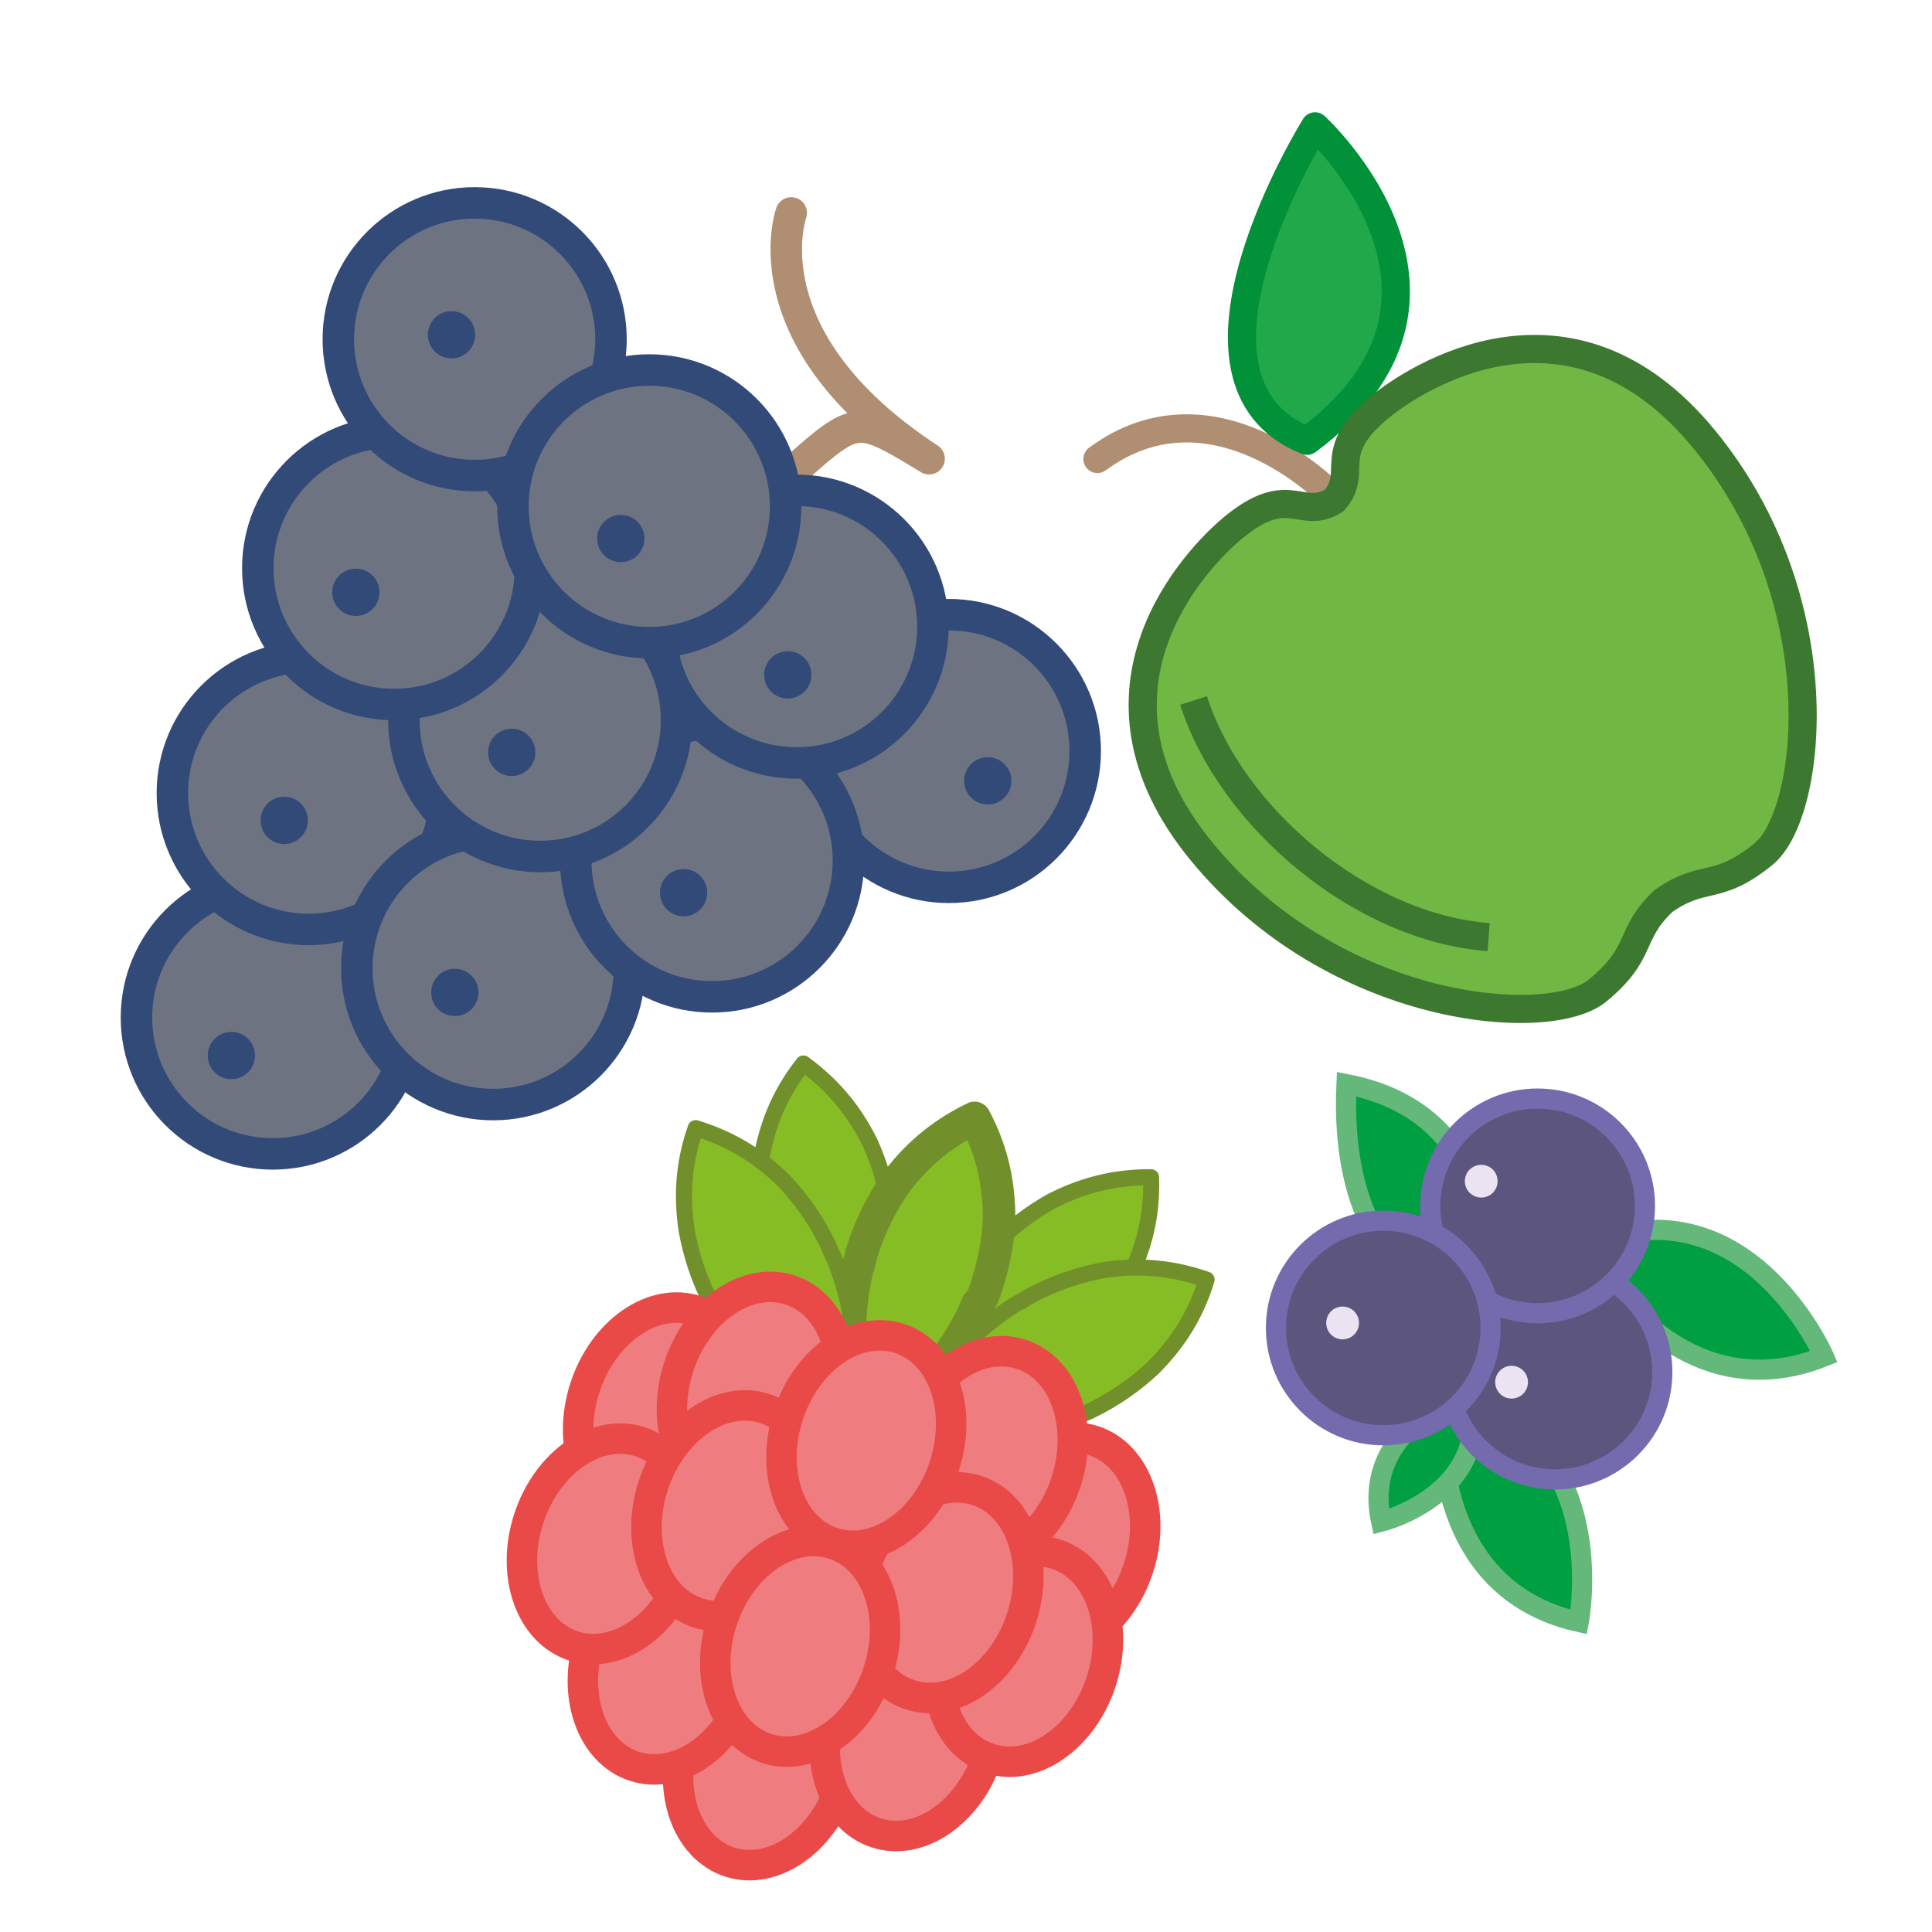 <?xml version="1.0" encoding="utf-8"?>
<!-- Generator: Adobe Illustrator 16.0.0, SVG Export Plug-In . SVG Version: 6.00 Build 0)  -->
<!DOCTYPE svg PUBLIC "-//W3C//DTD SVG 1.1//EN" "http://www.w3.org/Graphics/SVG/1.1/DTD/svg11.dtd">
<svg version="1.1" id="Layer_1" xmlns="http://www.w3.org/2000/svg" xmlns:xlink="http://www.w3.org/1999/xlink" x="0px" y="0px"
	 width="120px" height="120px" viewBox="0 0 120 120" enable-background="new 0 0 120 120" xml:space="preserve">
<g>
	
		<path fill="none" stroke="#B08E72" stroke-width="1.748" stroke-linecap="round" stroke-linejoin="round" stroke-miterlimit="10" d="
		M82.555,30.635c0,0-7.221-7.414-14.391-2.126"/>
	
		<path fill="#20A84A" stroke="#009139" stroke-width="1.748" stroke-linecap="round" stroke-linejoin="round" stroke-miterlimit="10" d="
		M81.681,7.848c0,0,11.611,10.595-0.496,19.532C71.807,23.655,81.681,7.848,81.681,7.848z"/>
	<path fill="#71B744" stroke="#3D7830" stroke-width="1.748" stroke-miterlimit="10" d="M85.688,25.296
		c-3.474,2.858-1.216,3.999-2.837,5.809c-2.088,1.243-2.772-1.195-6.246,1.663c-2.236,1.841-10.241,10.069-1.958,20.137
		c8.284,10.069,21.563,11.103,24.57,8.629c2.921-2.403,1.866-3.452,4.094-5.562c2.5-1.779,3.325-0.542,6.246-2.945
		c3.007-2.475,4.551-15.703-3.733-25.772C97.541,17.186,87.925,23.456,85.688,25.296z"/>
	<path fill="#71B744" stroke="#3D7830" stroke-width="1.748" stroke-miterlimit="10" d="M74.133,43.506
		c2.368,7.368,10.524,14.122,18.331,14.7"/>
</g>
<g>
	<path fill="#87BD24" stroke="#71902C" stroke-linecap="round" stroke-linejoin="round" stroke-miterlimit="10" d="M47.299,71.896
		c0.352-1.877,1.02-3.842,2.6-5.84c2.055,1.49,3.279,3.193,4.132,4.901c0.603,1.333,1.087,2.891,1.294,4.654
		c0.02,0.254,0.032,0.501,0.038,0.738c0.01-0.005,0.021-0.01,0.031-0.014c0.186,2.604-0.238,5.711-1.759,9.125
		c-0.311,0.058-0.627,0.179-0.964,0.229c0.01,0,0.021,0.402,0.031,0.4c0.001,0-0.053,0.408-0.063,0.408c-0.001,0-1.139,0-1.139,0
		v-0.573c0,0.036-0.086-0.105-0.39-0.075c-2.397-2.87-3.371-5.798-3.906-8.354c0.012,0.001,0.16-0.026,0.172-0.026
		c-0.061-0.228-0.054-0.481-0.103-0.731C46.99,74.986,47.083,73.345,47.299,71.896z"/>
	<path fill="#87BD24" stroke="#71902C" stroke-linecap="round" stroke-linejoin="round" stroke-miterlimit="10" d="M70.139,79.366
		c0.826-1.722,1.447-3.7,1.354-6.247c-2.54-0.012-4.533,0.638-6.23,1.514c-1.274,0.719-2.585,1.688-3.795,2.989
		c-0.167,0.193-0.321,0.384-0.467,0.572c-0.005-0.01-0.012-0.019-0.017-0.03c-1.688,1.992-3.184,4.748-3.973,8.401
		c0.216,0.23,0.399,0.517,0.641,0.757c-0.008-0.008-0.017-0.014-0.023-0.021c0,0,0.039,0.114,0.045,0.12
		c0,0.003,0.002,0.079,0.002,0.079h0.002c0.243,0,0.522,0.316,0.748,0.522c3.631-0.901,6.341-2.511,8.284-4.257
		c-0.011-0.006-0.018-0.027-0.027-0.035c0.184-0.148,0.377-0.314,0.565-0.485C68.514,81.997,69.457,80.663,70.139,79.366z"/>
	
		<path fill="#87BD24" stroke="#71902C" stroke-width="2.02" stroke-linecap="round" stroke-linejoin="round" stroke-miterlimit="10" d="
		M62.057,75.638c-0.014-1.909-0.324-3.962-1.525-6.206c-2.288,1.104-3.794,2.562-4.934,4.093c-0.83,1.207-1.581,2.654-2.097,4.353
		c-0.065,0.246-0.121,0.486-0.167,0.72c-0.009-0.008-0.019-0.013-0.029-0.018c-0.643,2.53-0.775,5.661,0.12,9.291
		c0.296,0.11,0.476,0.622,0.8,0.732c-0.011-0.004-0.131,0.33-0.141,0.327c-0.001-0.001,0.051,0.017,0.06,0.019
		c0.001,0-0.742-0.241-0.742-0.241l0.22-0.675c0.963,0.306,1.014,0.248,1.308,0.331c2.866-2.4,4.799-4.942,5.777-7.365
		c-0.012,0,0.074,0.031,0.063,0.03c0.101-0.215,0.252-0.424,0.345-0.66C61.701,78.691,62.014,77.101,62.057,75.638z"/>
	<path fill="#87BD24" stroke="#71902C" stroke-linecap="round" stroke-linejoin="round" stroke-miterlimit="10" d="M71.633,84.948
		c1.339-1.36,2.571-3.03,3.309-5.468c-2.398-0.837-4.493-0.87-6.383-0.595c-1.439,0.268-2.994,0.757-4.56,1.595
		c-0.22,0.129-0.431,0.259-0.627,0.392c-0.002-0.013-0.005-0.023-0.007-0.035c-2.245,1.337-4.552,3.457-6.487,6.656
		c0.131,0.288,0.211,0.616,0.362,0.923c-0.006-0.01-0.012-0.019-0.016-0.027c0-0.001,0.024,0.072,0.028,0.084
		c0,0,0.002,0.027,0.002,0.027h0.002c0.158,0,0.366,0.517,0.514,0.782c3.725,0.329,6.8-0.291,9.205-1.311
		c-0.009-0.008-0.014-0.021-0.021-0.029c0.222-0.082,0.455-0.169,0.688-0.271C69.244,86.904,70.567,85.951,71.633,84.948z"/>
	<path fill="#87BD24" stroke="#71902C" stroke-linecap="round" stroke-linejoin="round" stroke-miterlimit="10" d="M42.65,76.438
		c-0.277-1.89-0.284-3.966,0.561-6.368c2.429,0.744,4.141,1.954,5.501,3.294c1.003,1.067,1.967,2.38,2.736,3.981
		c0.101,0.234,0.194,0.462,0.274,0.685c0.008-0.009,0.018-0.015,0.025-0.023c1.021,2.406,1.63,5.479,1.3,9.205
		c-0.275,0.153-0.535,0.371-0.837,0.529c0.01-0.005,0.021-0.136,0.029-0.143c0.001,0-0.039-0.098-0.048-0.098
		c-0.001,0-0.693,0-0.693,0v0.254c0,0.142-0.276,0.223-0.552,0.35c-3.199-1.936-5.153-4.24-6.488-6.485
		c0.011-0.002,0.104-0.005,0.115-0.006c-0.133-0.197-0.228-0.403-0.356-0.624C43.381,79.425,42.917,77.877,42.65,76.438z"/>
	
		<ellipse transform="matrix(0.951 0.311 -0.311 0.951 36.297 -9.318)" fill="#EF7D80" stroke="#E94A48" stroke-width="1.894" stroke-miterlimit="10" cx="47.389" cy="109.239" rx="5.097" ry="6.672"/>
	
		<ellipse transform="matrix(0.95 0.311 -0.311 0.95 36.245 -12.245)" fill="#EF7D80" stroke="#E94A48" stroke-width="1.894" stroke-miterlimit="10" cx="56.523" cy="107.545" rx="5.097" ry="6.673"/>
	
		<ellipse transform="matrix(0.95 0.311 -0.311 0.95 34.214 -7.777)" fill="#EF7D80" stroke="#E94A48" stroke-width="1.894" stroke-miterlimit="10" cx="41.495" cy="103.411" rx="5.097" ry="6.672"/>
	
		<ellipse transform="matrix(0.951 0.311 -0.311 0.951 29.304 -8.454)" fill="#EF7D80" stroke="#E94A48" stroke-width="1.894" stroke-miterlimit="10" cx="41.173" cy="87.705" rx="5.097" ry="6.674"/>
	
		<ellipse transform="matrix(0.951 0.311 -0.311 0.951 33.035 -15.721)" fill="#EF7D80" stroke="#E94A48" stroke-width="1.894" stroke-miterlimit="10" cx="65.833" cy="95.772" rx="5.097" ry="6.672"/>
	
		<ellipse transform="matrix(0.95 0.311 -0.311 0.95 29.231 -10.335)" fill="#EF7D80" stroke="#E94A48" stroke-width="1.894" stroke-miterlimit="10" cx="47.026" cy="86.5" rx="5.097" ry="6.672"/>
	
		<ellipse transform="matrix(0.95 0.311 -0.311 0.95 31.703 -6.968)" fill="#EF7D80" stroke="#E94A48" stroke-width="1.894" stroke-miterlimit="10" cx="37.703" cy="95.93" rx="5.096" ry="6.673"/>
	
		<ellipse transform="matrix(0.951 0.311 -0.311 0.951 35.102 -14.653)" fill="#EF7D80" stroke="#E94A48" stroke-width="1.894" stroke-miterlimit="10" cx="63.529" cy="102.817" rx="5.096" ry="6.671"/>
	
		<ellipse transform="matrix(0.951 0.311 -0.311 0.951 31.391 -9.474)" fill="#EF7D80" stroke="#E94A48" stroke-width="1.894" stroke-miterlimit="10" cx="45.427" cy="93.776" rx="5.097" ry="6.673"/>
	
		<ellipse transform="matrix(0.951 0.311 -0.311 0.951 31.135 -14.59)" fill="#EF7D80" stroke="#E94A48" stroke-width="1.894" stroke-miterlimit="10" cx="61.349" cy="90.405" rx="5.097" ry="6.671"/>
	
		<ellipse transform="matrix(0.951 0.311 -0.311 0.951 33.634 -13.313)" fill="#EF7D80" stroke="#E94A48" stroke-width="1.894" stroke-miterlimit="10" cx="58.583" cy="98.86" rx="5.097" ry="6.672"/>
	
		<ellipse transform="matrix(0.95 0.311 -0.311 0.95 30.496 -12.303)" fill="#EF7D80" stroke="#E94A48" stroke-width="1.894" stroke-miterlimit="10" cx="53.842" cy="89.509" rx="5.097" ry="6.672"/>
	
		<ellipse transform="matrix(0.951 0.311 -0.311 0.951 34.223 -10.384)" fill="#EF7D80" stroke="#E94A48" stroke-width="1.894" stroke-miterlimit="10" cx="49.694" cy="102.192" rx="5.096" ry="6.672"/>
</g>
<g>
	<path fill="#009F42" stroke="#64B87A" stroke-width="1.253" stroke-miterlimit="10" d="M113.289,84.26
		c0,0-4.881-11.249-15.018-6.853C102.658,84.483,108.033,86.369,113.289,84.26z"/>
	<path fill="#009F42" stroke="#64B87A" stroke-width="1.253" stroke-miterlimit="10" d="M98.06,100.744
		c0,0,2.319-12.04-8.529-14.131C89.157,94.929,92.53,99.521,98.06,100.744z"/>
	<path fill="#009F42" stroke="#64B87A" stroke-width="1.253" stroke-miterlimit="10" d="M92.162,81.469
		c0,0,2.318-12.04-8.531-14.133C83.259,75.653,86.632,80.243,92.162,81.469z"/>
	<path fill="#009F42" stroke="#64B87A" stroke-width="1.253" stroke-miterlimit="10" d="M85.787,94.519
		c0,0,7.094-1.771,5.499-8.164C86.695,88.241,85.06,91.22,85.787,94.519z"/>
	<circle fill="#5C567F" stroke="#746AAE" stroke-width="1.253" stroke-miterlimit="10" cx="96.583" cy="85.222" r="6.666"/>
	<circle fill="#5C567F" stroke="#746AAE" stroke-width="1.253" stroke-miterlimit="10" cx="95.504" cy="74.901" r="6.666"/>
	<circle fill="#5C567F" stroke="#746AAE" stroke-width="1.253" stroke-miterlimit="10" cx="85.918" cy="82.481" r="6.665"/>
	<circle fill="#ECE3F2" cx="83.392" cy="82.171" r="1.019"/>
	<circle fill="#ECE3F2" cx="93.887" cy="85.85" r="1.018"/>
	<circle fill="#ECE3F2" cx="92.002" cy="73.365" r="1.018"/>
</g>
<g>
	<circle fill="#6E7382" stroke="#324A78" stroke-width="1.955" stroke-miterlimit="10" cx="58.938" cy="46.646" r="8.467"/>
	
		<path fill="none" stroke="#B08E72" stroke-width="1.955" stroke-linecap="round" stroke-linejoin="round" stroke-miterlimit="10" d="
		M49.144,13.225c0,0-2.816,7.812,8.564,15.267c-6.468-3.902-3.559-2.257-16.489,7.315"/>
	<circle fill="#6E7382" stroke="#324A78" stroke-width="1.955" stroke-miterlimit="10" cx="16.944" cy="63.202" r="8.468"/>
	<circle fill="#6E7382" stroke="#324A78" stroke-width="1.955" stroke-miterlimit="10" cx="19.174" cy="49.262" r="8.467"/>
	<circle fill="#6E7382" stroke="#324A78" stroke-width="1.955" stroke-miterlimit="10" cx="30.63" cy="60.14" r="8.467"/>
	<circle fill="#6E7382" stroke="#324A78" stroke-width="1.955" stroke-miterlimit="10" cx="44.229" cy="53.448" r="8.468"/>
	<circle fill="#6E7382" stroke="#324A78" stroke-width="1.955" stroke-miterlimit="10" cx="33.552" cy="44.73" r="8.468"/>
	<circle fill="#6E7382" stroke="#324A78" stroke-width="1.955" stroke-miterlimit="10" cx="24.481" cy="35.291" r="8.468"/>
	<circle fill="#6E7382" stroke="#324A78" stroke-width="1.955" stroke-miterlimit="10" cx="29.482" cy="21.07" r="8.468"/>
	<circle fill="#6E7382" stroke="#324A78" stroke-width="1.955" stroke-miterlimit="10" cx="49.479" cy="38.922" r="8.467"/>
	<circle fill="#6E7382" stroke="#324A78" stroke-width="1.955" stroke-miterlimit="10" cx="40.328" cy="31.45" r="8.468"/>
	<circle fill="#324A78" cx="48.931" cy="41.917" r="1.469"/>
	<circle fill="#324A78" cx="28.043" cy="20.794" r="1.469"/>
	<circle fill="#324A78" cx="22.102" cy="36.79" r="1.469"/>
	<circle fill="#324A78" cx="31.783" cy="46.729" r="1.469"/>
	<circle fill="#324A78" cx="42.46" cy="55.447" r="1.468"/>
	<circle fill="#324A78" cx="28.25" cy="61.642" r="1.469"/>
	<circle fill="#324A78" cx="17.654" cy="50.955" r="1.469"/>
	<circle fill="#324A78" cx="14.371" cy="65.562" r="1.469"/>
	<circle fill="#324A78" cx="38.558" cy="33.448" r="1.469"/>
	<circle fill="#324A78" cx="61.352" cy="48.5" r="1.469"/>
</g>
</svg>
